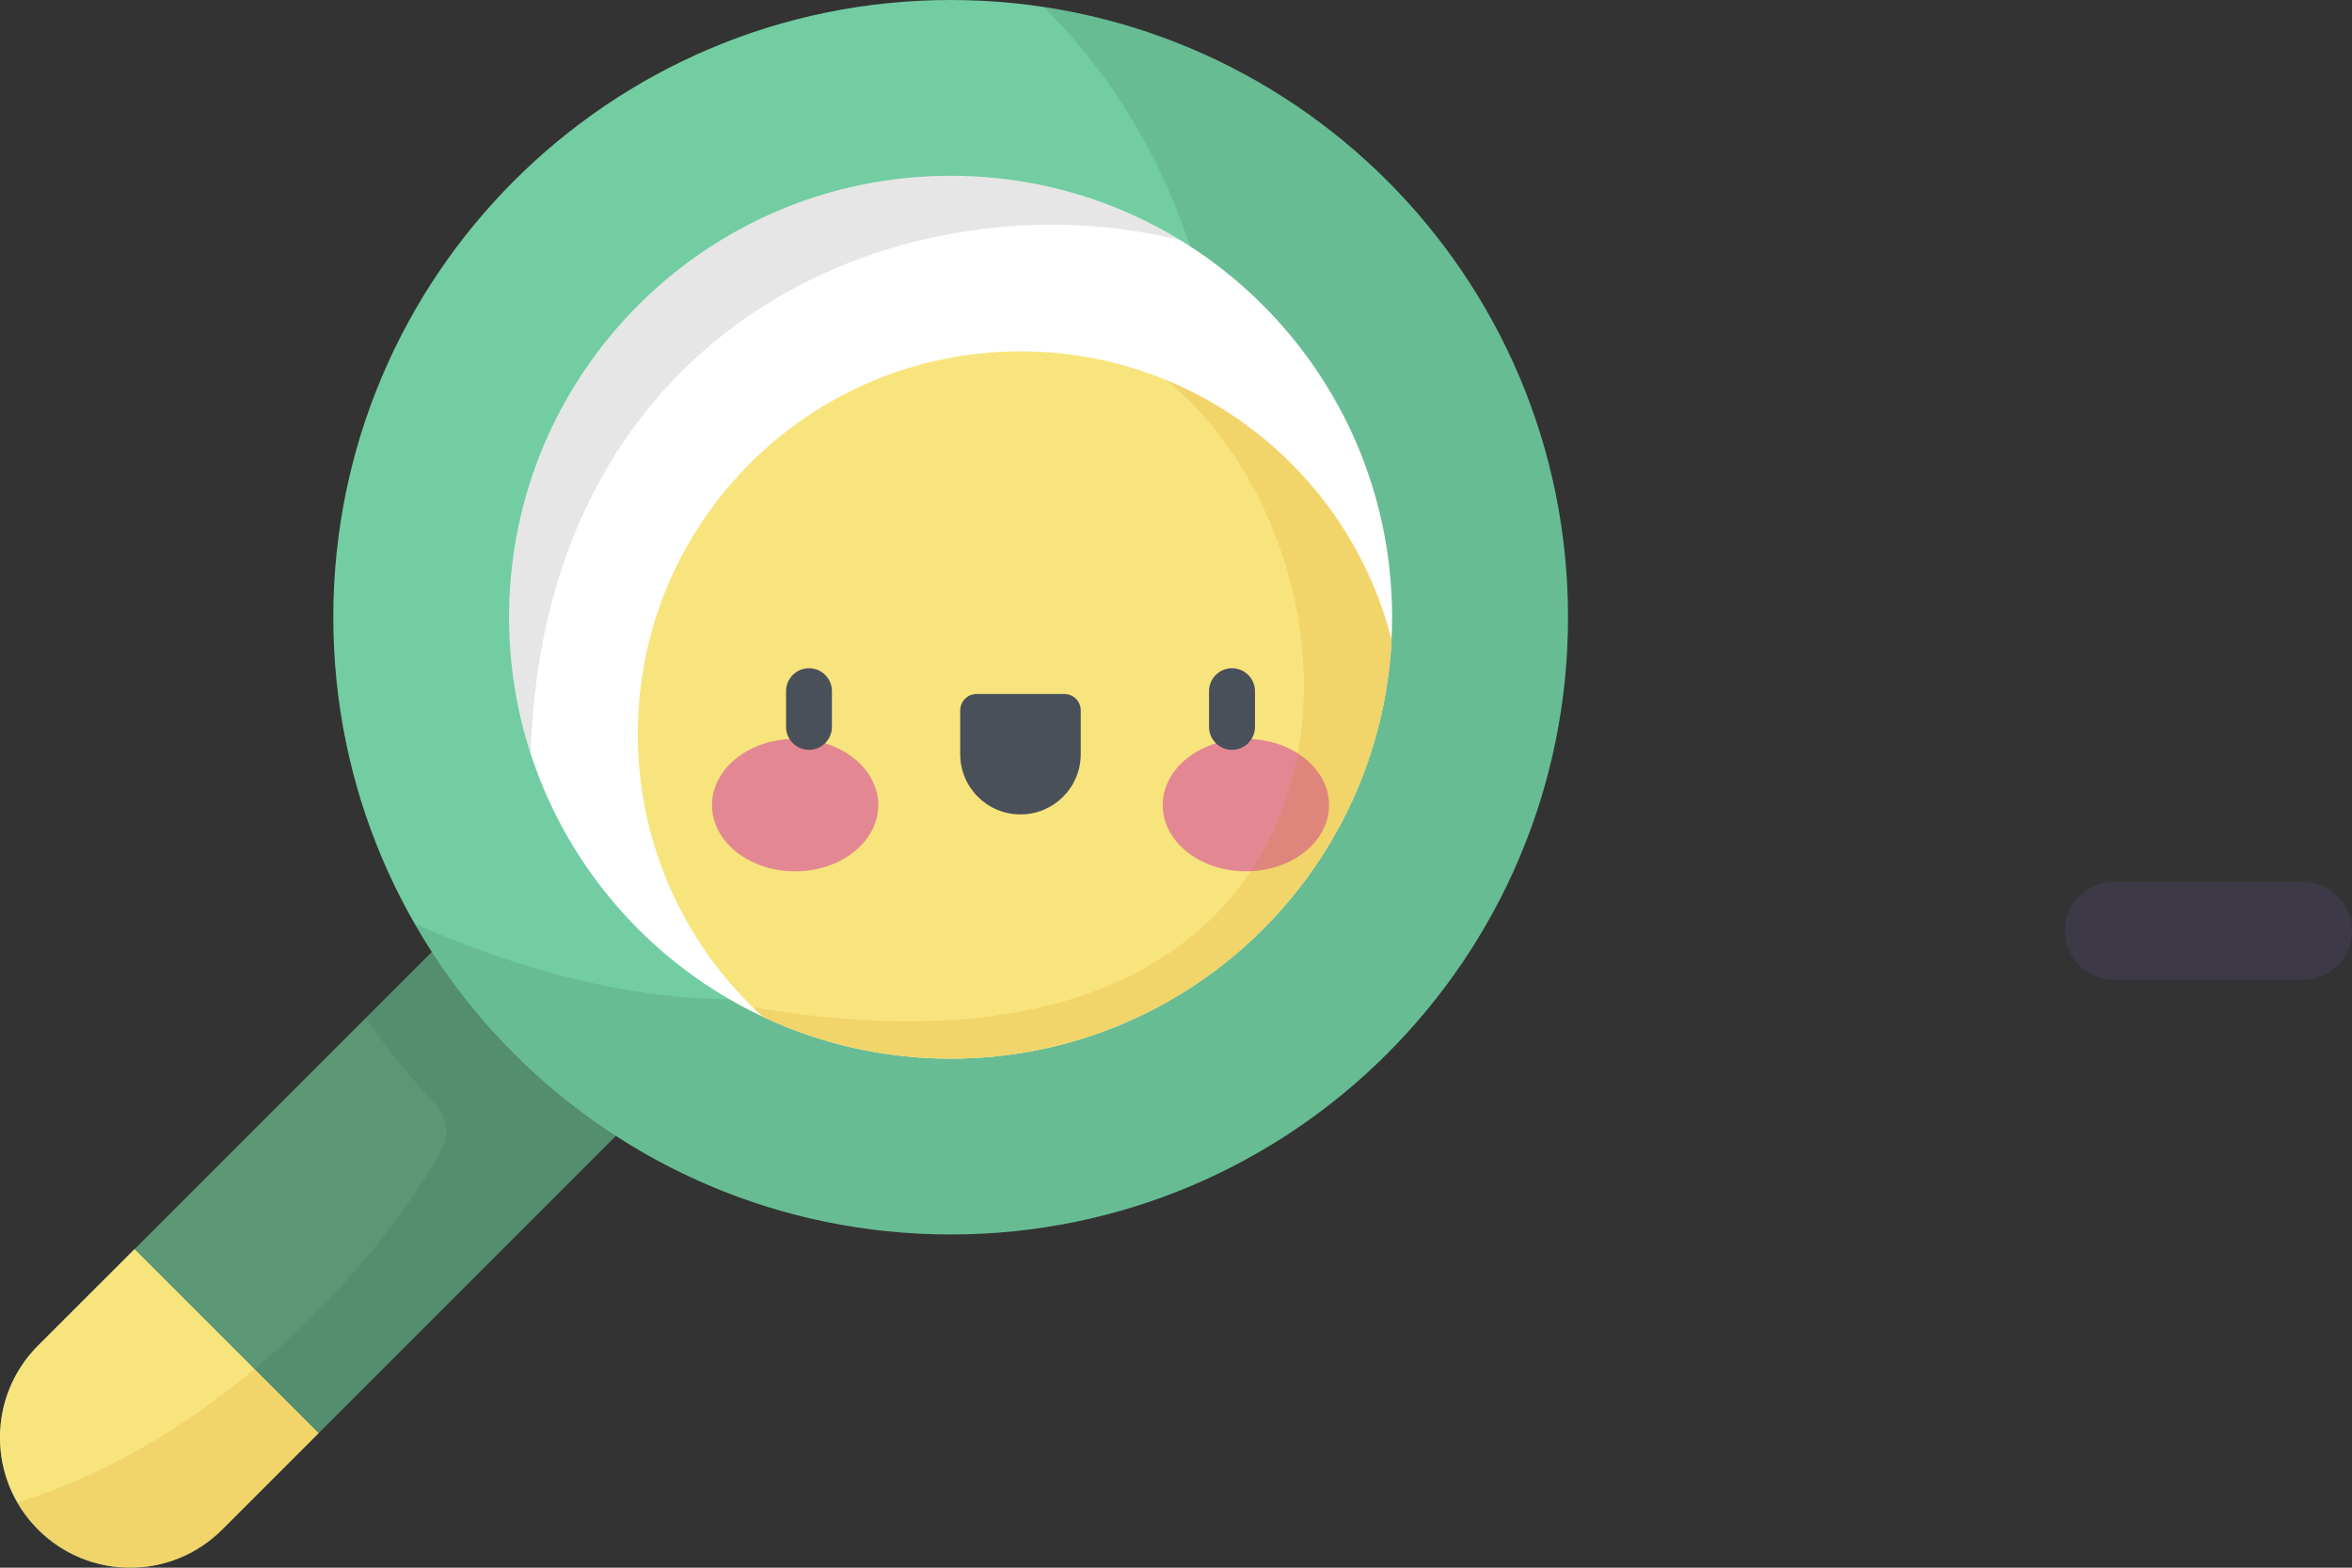 <svg width="24" height="16" viewBox="0 0 24 16" fill="none" xmlns="http://www.w3.org/2000/svg">
<rect x="0" y="0" width="24" height="16" fill="#333333" stroke="none"/>
<g clip-path="url(#clip0)">
<path d="M1.328 16C1.668 16 2.008 15.87 2.267 15.611L7.55 10.328C8.069 9.81 8.069 8.969 7.55 8.45C7.031 7.931 6.19 7.931 5.672 8.45L0.389 13.733C-0.13 14.252 -0.13 15.092 0.389 15.611C0.648 15.87 0.988 16 1.328 16Z" fill="#5B9675"/>
<path opacity="0.15" d="M0.177 15.334C2.295 14.687 3.917 12.807 4.502 11.749C4.588 11.593 4.566 11.398 4.443 11.268C4.184 10.995 3.947 10.701 3.733 10.389L5.653 8.469C6.18 7.942 7.052 7.932 7.568 8.469C8.069 8.989 8.062 9.816 7.55 10.328L2.267 15.611C2.008 15.87 1.668 16 1.328 16C0.988 16 0.648 15.87 0.389 15.611C0.304 15.527 0.234 15.433 0.177 15.334Z" fill="#2C6245"/>
<path d="M2.267 15.611C2.008 15.87 1.668 16 1.328 16C0.988 16 0.648 15.87 0.389 15.611C-0.13 15.092 -0.13 14.251 0.389 13.732L1.373 12.749C1.995 13.371 2.683 14.059 3.251 14.627L2.267 15.611Z" fill="#F8E47C"/>
<path opacity="0.15" d="M3.251 14.627L2.267 15.611C2.008 15.87 1.668 16 1.328 16C0.988 16 0.648 15.87 0.389 15.611C0.304 15.526 0.234 15.433 0.177 15.334C1.091 15.055 1.912 14.546 2.597 13.973C2.825 14.201 3.046 14.422 3.251 14.627Z" fill="#C97B00"/>
<path d="M9.7 12.599C6.221 12.599 3.401 9.779 3.401 6.3C3.401 2.82 6.221 0 9.7 0C13.18 0 16 2.82 16 6.3C16 9.779 13.18 12.599 9.7 12.599Z" fill="#72CDA2"/>
<path opacity="0.15" d="M9.7 12.599C7.359 12.599 5.317 11.322 4.231 9.427C11.979 12.852 14.627 3.997 10.648 0.071C13.677 0.528 16 3.142 16 6.299C16 9.779 13.18 12.599 9.7 12.599Z" fill="#2C6245"/>
<path d="M9.7 10.804C7.212 10.804 5.195 8.787 5.195 6.299C5.195 3.811 7.212 1.794 9.7 1.794C12.188 1.794 14.205 3.811 14.205 6.299C14.205 8.787 12.188 10.804 9.7 10.804Z" fill="white"/>
<path opacity="0.1" d="M9.701 1.794C10.559 1.794 11.362 2.035 12.045 2.452C9.326 1.775 5.561 3.221 5.414 7.686C5.272 7.249 5.196 6.783 5.196 6.299C5.196 3.811 7.213 1.794 9.701 1.794Z" fill="black"/>
<path d="M10.414 3.586C12.239 3.586 13.772 4.839 14.2 6.532C14.079 8.912 12.111 10.805 9.701 10.805C9.014 10.805 8.364 10.651 7.782 10.376C6.999 9.662 6.508 8.634 6.508 7.491C6.508 5.335 8.257 3.586 10.414 3.586Z" fill="#F8E47C"/>
<path d="M12.713 8.893C12.245 8.893 11.864 8.59 11.864 8.217C11.864 7.844 12.245 7.541 12.713 7.541C13.182 7.541 13.562 7.844 13.562 8.217C13.562 8.59 13.182 8.893 12.713 8.893Z" fill="#E38892"/>
<path d="M8.113 8.893C7.645 8.893 7.265 8.59 7.265 8.217C7.265 7.844 7.645 7.541 8.113 7.541C8.582 7.541 8.962 7.844 8.962 8.217C8.962 8.59 8.582 8.893 8.113 8.893Z" fill="#E38892"/>
<path d="M12.571 7.653C12.701 7.653 12.806 7.548 12.806 7.418V7.054C12.806 6.925 12.701 6.82 12.571 6.82C12.442 6.82 12.337 6.925 12.337 7.054V7.418C12.337 7.548 12.442 7.653 12.571 7.653Z" fill="#495059"/>
<path d="M10.413 8.312C10.753 8.312 11.028 8.037 11.028 7.697V7.25C11.028 7.158 10.953 7.083 10.86 7.083H9.966C9.873 7.083 9.798 7.158 9.798 7.25V7.697C9.798 8.037 10.073 8.312 10.413 8.312Z" fill="#495059"/>
<path d="M8.255 7.653C8.385 7.653 8.489 7.548 8.489 7.418V7.054C8.489 6.925 8.385 6.82 8.255 6.82C8.126 6.82 8.021 6.925 8.021 7.054V7.418C8.021 7.548 8.126 7.653 8.255 7.653Z" fill="#495059"/>
<path opacity="0.15" d="M11.903 3.88C13.033 4.347 13.896 5.329 14.2 6.533C14.078 8.912 12.11 10.804 9.701 10.804C9.015 10.804 8.365 10.651 7.783 10.377C7.748 10.344 7.712 10.311 7.678 10.278C14.158 11.396 14.247 5.806 11.903 3.88Z" fill="#C97B00"/>
</g>
<line opacity="0.3" x1="21.571" y1="9.5" x2="23.5" y2="9.5" stroke="#584675" stroke-linecap="round"/>
<defs>
<clipPath id="clip0">
<rect width="16" height="16" transform="matrix(-1 0 0 1 16 0)" fill="white"/>
</clipPath>
</defs>
</svg>
